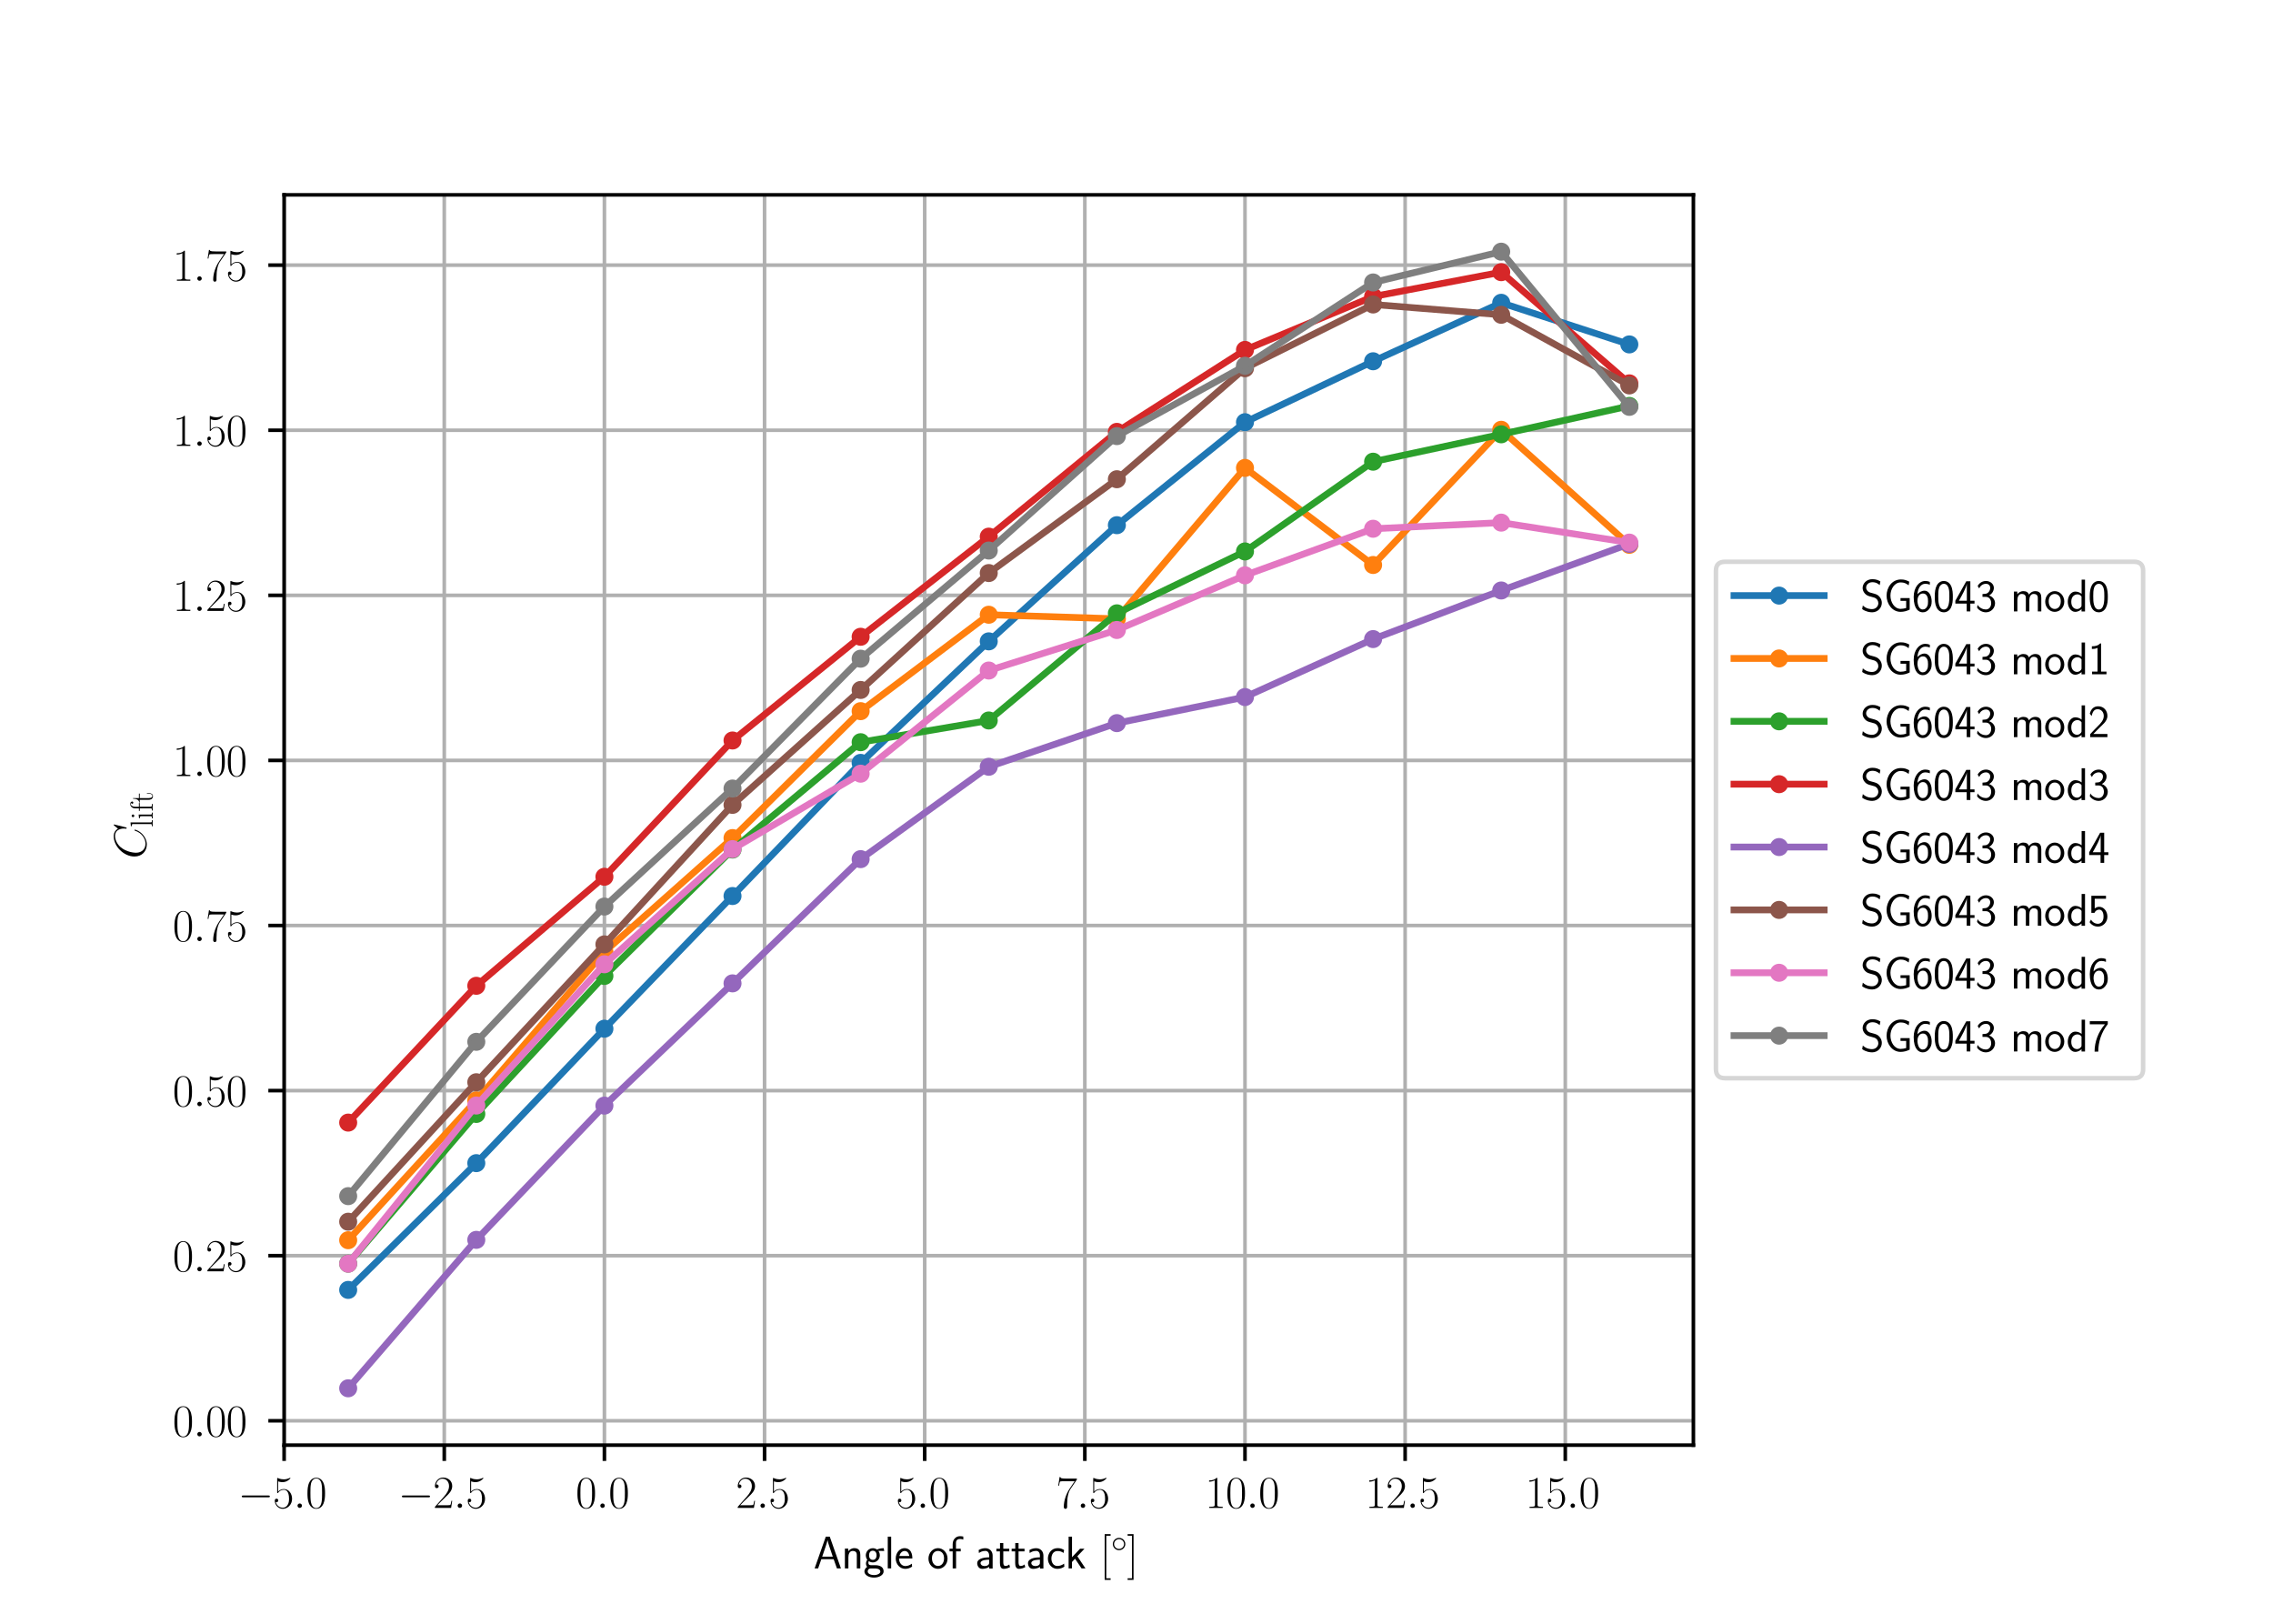 <?xml version="1.0" encoding="utf-8" standalone="no"?>
<!DOCTYPE svg PUBLIC "-//W3C//DTD SVG 1.1//EN"
  "http://www.w3.org/Graphics/SVG/1.1/DTD/svg11.dtd">
<svg xmlns:xlink="http://www.w3.org/1999/xlink" width="504pt" height="360pt" viewBox="0 0 504 360" xmlns="http://www.w3.org/2000/svg" version="1.1">
 <defs>
  <style type="text/css">*{stroke-linejoin: round; stroke-linecap: butt}</style>
 </defs>
 <g id="figure_1">
  <g id="patch_1">
   <path d="M 0 360 
L 504 360 
L 504 0 
L 0 0 
z
" style="fill: #ffffff"/>
  </g>
  <g id="axes_1">
   <g id="patch_2">
    <path d="M 63 320.4 
L 375.48 320.4 
L 375.48 43.2 
L 63 43.2 
z
" style="fill: #ffffff"/>
   </g>
   <g id="matplotlib.axis_1">
    <g id="xtick_1">
     <g id="line2d_1">
      <path d="M 63 320.4 
L 63 43.2 
" clip-path="url(#p1ff8ba2d10)" style="fill: none; stroke: #b0b0b0; stroke-width: 0.8; stroke-linecap: square"/>
     </g>
     <g id="line2d_2">
      <defs>
       <path id="m9c77353193" d="M 0 0 
L 0 3.5 
" style="stroke: #000000; stroke-width: 0.8"/>
      </defs>
      <g>
       <use xlink:href="#m9c77353193" x="63" y="320.4" style="stroke: #000000; stroke-width: 0.8"/>
      </g>
     </g>
     <g id="text_1">
      <!-- $\mathdefault{−5.0}$ -->
      <g transform="translate(52.761 334.318) scale(0.1 -0.1)">
       <defs>
        <path id="CMSY10-0" d="M 4218 1472 
C 4326 1472 4442 1472 4442 1600 
C 4442 1728 4326 1728 4218 1728 
L 755 1728 
C 646 1728 531 1728 531 1600 
C 531 1472 646 1472 755 1472 
L 4218 1472 
z
" transform="scale(0.016)"/>
        <path id="CMR17-35" d="M 730 3692 
C 794 3666 1056 3584 1325 3584 
C 1920 3584 2246 3911 2432 4100 
C 2432 4157 2432 4192 2394 4192 
C 2387 4192 2374 4192 2323 4163 
C 2099 4058 1837 3973 1517 3973 
C 1325 3973 1037 3999 723 4139 
C 653 4171 640 4171 634 4171 
C 602 4171 595 4164 595 4037 
L 595 2203 
C 595 2089 595 2057 659 2057 
C 691 2057 704 2070 736 2114 
C 941 2401 1222 2522 1542 2522 
C 1766 2522 2246 2382 2246 1289 
C 2246 1085 2246 715 2054 421 
C 1894 159 1645 25 1370 25 
C 947 25 518 320 403 814 
C 429 807 480 795 506 795 
C 589 795 749 840 749 1038 
C 749 1210 627 1280 506 1280 
C 358 1280 262 1190 262 1011 
C 262 454 704 -128 1382 -128 
C 2042 -128 2669 440 2669 1264 
C 2669 2030 2170 2624 1549 2624 
C 1222 2624 947 2503 730 2274 
L 730 3692 
z
" transform="scale(0.016)"/>
        <path id="CMMI12-3a" d="M 1178 307 
C 1178 492 1024 619 870 619 
C 685 619 557 466 557 313 
C 557 128 710 0 864 0 
C 1050 0 1178 153 1178 307 
z
" transform="scale(0.016)"/>
        <path id="CMR17-30" d="M 2688 2025 
C 2688 2416 2682 3080 2413 3591 
C 2176 4039 1798 4198 1466 4198 
C 1158 4198 768 4058 525 3597 
C 269 3118 243 2524 243 2025 
C 243 1661 250 1106 448 619 
C 723 -39 1216 -128 1466 -128 
C 1760 -128 2208 -7 2470 600 
C 2662 1042 2688 1559 2688 2025 
z
M 1466 -26 
C 1056 -26 813 325 723 812 
C 653 1188 653 1738 653 2096 
C 653 2588 653 2997 736 3387 
C 858 3929 1216 4096 1466 4096 
C 1728 4096 2067 3923 2189 3400 
C 2272 3036 2278 2607 2278 2096 
C 2278 1680 2278 1169 2202 792 
C 2067 95 1690 -26 1466 -26 
z
" transform="scale(0.016)"/>
       </defs>
       <use xlink:href="#CMSY10-0" transform="scale(0.996)"/>
       <use xlink:href="#CMR17-35" transform="translate(77.487 0) scale(0.996)"/>
       <use xlink:href="#CMMI12-3a" transform="translate(123.178 0) scale(0.996)"/>
       <use xlink:href="#CMR17-30" transform="translate(150.275 0) scale(0.996)"/>
      </g>
     </g>
    </g>
    <g id="xtick_2">
     <g id="line2d_3">
      <path d="M 98.509 320.4 
L 98.509 43.2 
" clip-path="url(#p1ff8ba2d10)" style="fill: none; stroke: #b0b0b0; stroke-width: 0.8; stroke-linecap: square"/>
     </g>
     <g id="line2d_4">
      <g>
       <use xlink:href="#m9c77353193" x="98.509" y="320.4" style="stroke: #000000; stroke-width: 0.8"/>
      </g>
     </g>
     <g id="text_2">
      <!-- $\mathdefault{−2.5}$ -->
      <g transform="translate(88.27 334.318) scale(0.1 -0.1)">
       <defs>
        <path id="CMR17-32" d="M 2669 989 
L 2554 989 
C 2490 536 2438 459 2413 420 
C 2381 369 1920 369 1830 369 
L 602 369 
C 832 619 1280 1072 1824 1597 
C 2214 1967 2669 2402 2669 3035 
C 2669 3790 2067 4224 1395 4224 
C 691 4224 262 3604 262 3030 
C 262 2780 448 2748 525 2748 
C 589 2748 781 2787 781 3010 
C 781 3207 614 3264 525 3264 
C 486 3264 448 3258 422 3245 
C 544 3790 915 4058 1306 4058 
C 1862 4058 2227 3617 2227 3035 
C 2227 2479 1901 2000 1536 1584 
L 262 146 
L 262 0 
L 2515 0 
L 2669 989 
z
" transform="scale(0.016)"/>
       </defs>
       <use xlink:href="#CMSY10-0" transform="scale(0.996)"/>
       <use xlink:href="#CMR17-32" transform="translate(77.487 0) scale(0.996)"/>
       <use xlink:href="#CMMI12-3a" transform="translate(123.178 0) scale(0.996)"/>
       <use xlink:href="#CMR17-35" transform="translate(150.275 0) scale(0.996)"/>
      </g>
     </g>
    </g>
    <g id="xtick_3">
     <g id="line2d_5">
      <path d="M 134.018 320.4 
L 134.018 43.2 
" clip-path="url(#p1ff8ba2d10)" style="fill: none; stroke: #b0b0b0; stroke-width: 0.8; stroke-linecap: square"/>
     </g>
     <g id="line2d_6">
      <g>
       <use xlink:href="#m9c77353193" x="134.018" y="320.4" style="stroke: #000000; stroke-width: 0.8"/>
      </g>
     </g>
     <g id="text_3">
      <!-- $\mathdefault{0.0}$ -->
      <g transform="translate(127.653 334.318) scale(0.1 -0.1)">
       <use xlink:href="#CMR17-30" transform="scale(0.996)"/>
       <use xlink:href="#CMMI12-3a" transform="translate(45.69 0) scale(0.996)"/>
       <use xlink:href="#CMR17-30" transform="translate(72.788 0) scale(0.996)"/>
      </g>
     </g>
    </g>
    <g id="xtick_4">
     <g id="line2d_7">
      <path d="M 169.527 320.4 
L 169.527 43.2 
" clip-path="url(#p1ff8ba2d10)" style="fill: none; stroke: #b0b0b0; stroke-width: 0.8; stroke-linecap: square"/>
     </g>
     <g id="line2d_8">
      <g>
       <use xlink:href="#m9c77353193" x="169.527" y="320.4" style="stroke: #000000; stroke-width: 0.8"/>
      </g>
     </g>
     <g id="text_4">
      <!-- $\mathdefault{2.5}$ -->
      <g transform="translate(163.162 334.318) scale(0.1 -0.1)">
       <use xlink:href="#CMR17-32" transform="scale(0.996)"/>
       <use xlink:href="#CMMI12-3a" transform="translate(45.69 0) scale(0.996)"/>
       <use xlink:href="#CMR17-35" transform="translate(72.788 0) scale(0.996)"/>
      </g>
     </g>
    </g>
    <g id="xtick_5">
     <g id="line2d_9">
      <path d="M 205.036 320.4 
L 205.036 43.2 
" clip-path="url(#p1ff8ba2d10)" style="fill: none; stroke: #b0b0b0; stroke-width: 0.8; stroke-linecap: square"/>
     </g>
     <g id="line2d_10">
      <g>
       <use xlink:href="#m9c77353193" x="205.036" y="320.4" style="stroke: #000000; stroke-width: 0.8"/>
      </g>
     </g>
     <g id="text_5">
      <!-- $\mathdefault{5.0}$ -->
      <g transform="translate(198.671 334.318) scale(0.1 -0.1)">
       <use xlink:href="#CMR17-35" transform="scale(0.996)"/>
       <use xlink:href="#CMMI12-3a" transform="translate(45.69 0) scale(0.996)"/>
       <use xlink:href="#CMR17-30" transform="translate(72.788 0) scale(0.996)"/>
      </g>
     </g>
    </g>
    <g id="xtick_6">
     <g id="line2d_11">
      <path d="M 240.545 320.4 
L 240.545 43.2 
" clip-path="url(#p1ff8ba2d10)" style="fill: none; stroke: #b0b0b0; stroke-width: 0.8; stroke-linecap: square"/>
     </g>
     <g id="line2d_12">
      <g>
       <use xlink:href="#m9c77353193" x="240.545" y="320.4" style="stroke: #000000; stroke-width: 0.8"/>
      </g>
     </g>
     <g id="text_6">
      <!-- $\mathdefault{7.5}$ -->
      <g transform="translate(234.18 334.318) scale(0.1 -0.1)">
       <defs>
        <path id="CMR17-37" d="M 2886 3941 
L 2886 4081 
L 1382 4081 
C 634 4081 621 4165 595 4288 
L 480 4288 
L 294 3094 
L 410 3094 
C 429 3215 474 3540 550 3661 
C 589 3712 1062 3712 1171 3712 
L 2579 3712 
L 1869 2661 
C 1395 1954 1069 999 1069 165 
C 1069 89 1069 -128 1299 -128 
C 1530 -128 1530 89 1530 171 
L 1530 465 
C 1530 1508 1709 2196 2003 2636 
L 2886 3941 
z
" transform="scale(0.016)"/>
       </defs>
       <use xlink:href="#CMR17-37" transform="scale(0.996)"/>
       <use xlink:href="#CMMI12-3a" transform="translate(45.69 0) scale(0.996)"/>
       <use xlink:href="#CMR17-35" transform="translate(72.788 0) scale(0.996)"/>
      </g>
     </g>
    </g>
    <g id="xtick_7">
     <g id="line2d_13">
      <path d="M 276.055 320.4 
L 276.055 43.2 
" clip-path="url(#p1ff8ba2d10)" style="fill: none; stroke: #b0b0b0; stroke-width: 0.8; stroke-linecap: square"/>
     </g>
     <g id="line2d_14">
      <g>
       <use xlink:href="#m9c77353193" x="276.055" y="320.4" style="stroke: #000000; stroke-width: 0.8"/>
      </g>
     </g>
     <g id="text_7">
      <!-- $\mathdefault{10.0}$ -->
      <g transform="translate(267.199 334.318) scale(0.1 -0.1)">
       <defs>
        <path id="CMR17-31" d="M 1702 4058 
C 1702 4192 1696 4192 1606 4192 
C 1357 3916 979 3827 621 3827 
C 602 3827 570 3827 563 3808 
C 557 3795 557 3782 557 3648 
C 755 3648 1088 3686 1344 3839 
L 1344 461 
C 1344 236 1331 160 781 160 
L 589 160 
L 589 0 
C 896 0 1216 0 1523 0 
C 1830 0 2150 0 2458 0 
L 2458 160 
L 2266 160 
C 1715 160 1702 230 1702 458 
L 1702 4058 
z
" transform="scale(0.016)"/>
       </defs>
       <use xlink:href="#CMR17-31" transform="scale(0.996)"/>
       <use xlink:href="#CMR17-30" transform="translate(45.69 0) scale(0.996)"/>
       <use xlink:href="#CMMI12-3a" transform="translate(91.381 0) scale(0.996)"/>
       <use xlink:href="#CMR17-30" transform="translate(118.478 0) scale(0.996)"/>
      </g>
     </g>
    </g>
    <g id="xtick_8">
     <g id="line2d_15">
      <path d="M 311.564 320.4 
L 311.564 43.2 
" clip-path="url(#p1ff8ba2d10)" style="fill: none; stroke: #b0b0b0; stroke-width: 0.8; stroke-linecap: square"/>
     </g>
     <g id="line2d_16">
      <g>
       <use xlink:href="#m9c77353193" x="311.564" y="320.4" style="stroke: #000000; stroke-width: 0.8"/>
      </g>
     </g>
     <g id="text_8">
      <!-- $\mathdefault{12.5}$ -->
      <g transform="translate(302.708 334.318) scale(0.1 -0.1)">
       <use xlink:href="#CMR17-31" transform="scale(0.996)"/>
       <use xlink:href="#CMR17-32" transform="translate(45.69 0) scale(0.996)"/>
       <use xlink:href="#CMMI12-3a" transform="translate(91.381 0) scale(0.996)"/>
       <use xlink:href="#CMR17-35" transform="translate(118.478 0) scale(0.996)"/>
      </g>
     </g>
    </g>
    <g id="xtick_9">
     <g id="line2d_17">
      <path d="M 347.073 320.4 
L 347.073 43.2 
" clip-path="url(#p1ff8ba2d10)" style="fill: none; stroke: #b0b0b0; stroke-width: 0.8; stroke-linecap: square"/>
     </g>
     <g id="line2d_18">
      <g>
       <use xlink:href="#m9c77353193" x="347.073" y="320.4" style="stroke: #000000; stroke-width: 0.8"/>
      </g>
     </g>
     <g id="text_9">
      <!-- $\mathdefault{15.0}$ -->
      <g transform="translate(338.217 334.318) scale(0.1 -0.1)">
       <use xlink:href="#CMR17-31" transform="scale(0.996)"/>
       <use xlink:href="#CMR17-35" transform="translate(45.69 0) scale(0.996)"/>
       <use xlink:href="#CMMI12-3a" transform="translate(91.381 0) scale(0.996)"/>
       <use xlink:href="#CMR17-30" transform="translate(118.478 0) scale(0.996)"/>
      </g>
     </g>
    </g>
    <g id="text_10">
     <!-- Angle of attack $[^\circ]$ -->
     <g transform="translate(180.365 347.728) scale(0.1 -0.1)">
      <defs>
       <path id="CMSS17-41" d="M 2272 4416 
L 1722 4416 
L 166 0 
L 653 0 
L 1101 1280 
L 2816 1280 
L 3270 0 
L 3827 0 
L 2272 4416 
z
M 2694 1637 
L 1222 1637 
C 1530 2528 1914 3638 1958 3925 
L 1965 3925 
C 2010 3663 2138 3281 2246 2956 
L 2694 1637 
z
" transform="scale(0.016)"/>
       <path id="CMSS17-6e" d="M 2618 1877 
C 2618 2283 2522 2816 1798 2816 
C 1389 2816 1120 2606 941 2389 
L 941 2758 
L 474 2758 
L 474 0 
L 960 0 
L 960 1559 
C 960 1964 1114 2428 1549 2428 
C 2112 2428 2131 2048 2131 1829 
L 2131 0 
L 2618 0 
L 2618 1877 
z
" transform="scale(0.016)"/>
       <path id="CMSS17-67" d="M 2848 2808 
C 2483 2808 2170 2738 1914 2617 
C 1702 2777 1485 2808 1338 2808 
C 781 2808 358 2349 358 1814 
C 358 1468 550 1207 563 1195 
C 448 1035 384 863 384 672 
C 384 448 474 289 544 200 
C 211 -3 166 -314 166 -435 
C 166 -898 749 -1280 1498 -1280 
C 2253 -1280 2835 -898 2835 -428 
C 2835 448 1856 448 1587 448 
L 1069 448 
C 973 448 717 448 717 791 
C 717 921 774 1004 781 1010 
C 877 940 1075 832 1338 832 
C 1869 832 2310 1278 2310 1827 
C 2310 2132 2170 2355 2112 2432 
L 2131 2432 
C 2150 2432 2419 2432 2515 2432 
C 2720 2432 2739 2429 2918 2419 
L 2848 2808 
z
M 1338 1182 
C 1120 1182 813 1315 813 1823 
C 813 2375 1165 2464 1331 2464 
C 1549 2464 1856 2331 1856 1823 
C 1856 1271 1504 1182 1338 1182 
z
M 1581 -10 
C 1734 -10 2381 -10 2381 -442 
C 2381 -714 1984 -929 1504 -929 
C 1018 -929 621 -720 621 -435 
C 621 -403 621 -10 1062 -10 
L 1581 -10 
z
" transform="scale(0.016)"/>
       <path id="CMSS17-6c" d="M 947 4416 
L 474 4416 
L 474 0 
L 947 0 
L 947 4416 
z
" transform="scale(0.016)"/>
       <path id="CMSS17-65" d="M 2502 1377 
C 2502 1590 2490 2003 2285 2345 
C 2061 2713 1696 2816 1421 2816 
C 755 2816 192 2188 192 1375 
C 192 582 774 -64 1510 -64 
C 1798 -64 2150 19 2470 248 
C 2470 274 2458 414 2451 420 
C 2451 433 2432 630 2432 656 
C 2125 407 1773 325 1517 325 
C 1107 325 666 667 646 1377 
L 2502 1377 
z
M 698 1728 
C 781 2084 1062 2421 1421 2421 
C 1517 2421 1965 2421 2080 1728 
L 698 1728 
z
" transform="scale(0.016)"/>
       <path id="CMSS17-6f" d="M 2829 1356 
C 2829 2176 2221 2816 1504 2816 
C 768 2816 173 2157 173 1356 
C 173 544 787 -64 1498 -64 
C 2227 -64 2829 563 2829 1356 
z
M 1504 337 
C 1050 337 659 709 659 1408 
C 659 2151 1114 2427 1498 2427 
C 1914 2427 2342 2126 2342 1408 
C 2342 683 1926 337 1504 337 
z
" transform="scale(0.016)"/>
       <path id="CMSS17-66" d="M 1075 2368 
L 1722 2368 
L 1722 2737 
L 1062 2737 
L 1062 3559 
C 1062 4014 1408 4092 1606 4092 
C 1670 4092 1850 4092 2080 4009 
L 2080 4429 
C 1933 4461 1754 4480 1613 4480 
C 1018 4480 602 3993 602 3359 
L 602 2737 
L 160 2737 
L 160 2368 
L 602 2368 
L 602 0 
L 1075 0 
L 1075 2368 
z
" transform="scale(0.016)"/>
       <path id="CMSS17-61" d="M 2406 1791 
C 2406 2392 1978 2808 1402 2808 
C 1120 2808 813 2757 461 2553 
L 499 2135 
C 659 2248 934 2432 1395 2432 
C 1722 2432 1920 2180 1920 1782 
L 1920 1536 
C 896 1536 256 1238 256 726 
C 256 461 416 -64 947 -64 
C 1043 -64 1562 -64 1933 217 
L 1933 -19 
L 2406 -19 
L 2406 1791 
z
M 1920 816 
C 1920 701 1920 548 1728 434 
C 1562 325 1350 325 1261 325 
C 941 325 723 511 723 744 
C 723 1211 1722 1211 1920 1211 
L 1920 816 
z
" transform="scale(0.016)"/>
       <path id="CMSS17-74" d="M 1069 2368 
L 1901 2368 
L 1901 2737 
L 1069 2737 
L 1069 3520 
L 614 3520 
L 614 2737 
L 109 2737 
L 109 2368 
L 602 2368 
L 602 749 
C 602 384 685 -64 1107 -64 
C 1427 -64 1722 25 2003 172 
L 1901 548 
C 1747 414 1562 337 1363 337 
C 1082 337 1069 696 1069 856 
L 1069 2368 
z
" transform="scale(0.016)"/>
       <path id="CMSS17-63" d="M 2464 2541 
C 2464 2585 2170 2714 2093 2739 
C 1882 2816 1613 2816 1542 2816 
C 710 2816 211 2093 211 1363 
C 211 595 768 -64 1517 -64 
C 1946 -64 2253 76 2502 242 
L 2464 664 
C 2189 453 1869 337 1523 337 
C 1024 337 698 774 698 1369 
C 698 1831 909 2414 1549 2414 
C 1901 2414 2099 2343 2394 2145 
L 2464 2541 
z
" transform="scale(0.016)"/>
       <path id="CMSS17-6b" d="M 1696 1688 
L 2688 2739 
L 2074 2739 
L 954 1554 
L 954 4416 
L 480 4416 
L 480 0 
L 947 0 
L 947 892 
L 1376 1344 
L 2278 0 
L 2822 0 
L 1696 1688 
z
" transform="scale(0.016)"/>
       <path id="CMR17-5b" d="M 1504 -1600 
L 1504 -1377 
L 902 -1377 
L 902 4544 
L 1504 4544 
L 1504 4767 
L 678 4767 
L 678 -1600 
L 1504 -1600 
z
" transform="scale(0.016)"/>
       <path id="CMSY10-e" d="M 2842 1600 
C 2842 2277 2272 2828 1600 2828 
C 909 2828 352 2264 352 1600 
C 352 930 909 372 1600 372 
C 2272 372 2842 923 2842 1600 
z
M 1600 628 
C 1043 628 608 1070 608 1600 
C 608 2130 1050 2572 1600 2572 
C 2131 2572 2586 2142 2586 1600 
C 2586 1058 2131 628 1600 628 
z
" transform="scale(0.016)"/>
       <path id="CMR17-5d" d="M 915 4767 
L 90 4767 
L 90 4544 
L 691 4544 
L 691 -1377 
L 90 -1377 
L 90 -1600 
L 915 -1600 
L 915 4767 
z
" transform="scale(0.016)"/>
      </defs>
      <use xlink:href="#CMSS17-41" transform="scale(0.996)"/>
      <use xlink:href="#CMSS17-6e" transform="translate(62.218 0) scale(0.996)"/>
      <use xlink:href="#CMSS17-67" transform="translate(110.423 0) scale(0.996)"/>
      <use xlink:href="#CMSS17-6c" transform="translate(157.266 0) scale(0.996)"/>
      <use xlink:href="#CMSS17-65" transform="translate(179.447 0) scale(0.996)"/>
      <use xlink:href="#CMSS17-6f" transform="translate(252.315 0) scale(0.996)"/>
      <use xlink:href="#CMSS17-66" transform="translate(299.159 0) scale(0.996)"/>
      <use xlink:href="#CMSS17-61" transform="translate(359.014 0) scale(0.996)"/>
      <use xlink:href="#CMSS17-74" transform="translate(403.936 0) scale(0.996)"/>
      <use xlink:href="#CMSS17-74" transform="translate(437.768 0) scale(0.996)"/>
      <use xlink:href="#CMSS17-61" transform="translate(471.6 0) scale(0.996)"/>
      <use xlink:href="#CMSS17-63" transform="translate(516.521 0) scale(0.996)"/>
      <use xlink:href="#CMSS17-6b" transform="translate(558.16 0) scale(0.996)"/>
      <use xlink:href="#CMR17-5b" transform="translate(634.992 0) scale(0.996)"/>
      <use xlink:href="#CMSY10-e" transform="translate(659.863 36.154) scale(0.697)"/>
      <use xlink:href="#CMR17-5d" transform="translate(695.23 0) scale(0.996)"/>
     </g>
    </g>
   </g>
   <g id="matplotlib.axis_2">
    <g id="ytick_1">
     <g id="line2d_19">
      <path d="M 63 315.001 
L 375.48 315.001 
" clip-path="url(#p1ff8ba2d10)" style="fill: none; stroke: #b0b0b0; stroke-width: 0.8; stroke-linecap: square"/>
     </g>
     <g id="line2d_20">
      <defs>
       <path id="m9ec9be5e18" d="M 0 0 
L -3.5 0 
" style="stroke: #000000; stroke-width: 0.8"/>
      </defs>
      <g>
       <use xlink:href="#m9ec9be5e18" x="63" y="315.001" style="stroke: #000000; stroke-width: 0.8"/>
      </g>
     </g>
     <g id="text_11">
      <!-- $\mathdefault{0.00}$ -->
      <g transform="translate(38.289 318.461) scale(0.1 -0.1)">
       <use xlink:href="#CMR17-30" transform="scale(0.996)"/>
       <use xlink:href="#CMMI12-3a" transform="translate(45.69 0) scale(0.996)"/>
       <use xlink:href="#CMR17-30" transform="translate(72.788 0) scale(0.996)"/>
       <use xlink:href="#CMR17-30" transform="translate(118.478 0) scale(0.996)"/>
      </g>
     </g>
    </g>
    <g id="ytick_2">
     <g id="line2d_21">
      <path d="M 63 278.399 
L 375.48 278.399 
" clip-path="url(#p1ff8ba2d10)" style="fill: none; stroke: #b0b0b0; stroke-width: 0.8; stroke-linecap: square"/>
     </g>
     <g id="line2d_22">
      <g>
       <use xlink:href="#m9ec9be5e18" x="63" y="278.399" style="stroke: #000000; stroke-width: 0.8"/>
      </g>
     </g>
     <g id="text_12">
      <!-- $\mathdefault{0.25}$ -->
      <g transform="translate(38.289 281.858) scale(0.1 -0.1)">
       <use xlink:href="#CMR17-30" transform="scale(0.996)"/>
       <use xlink:href="#CMMI12-3a" transform="translate(45.69 0) scale(0.996)"/>
       <use xlink:href="#CMR17-32" transform="translate(72.788 0) scale(0.996)"/>
       <use xlink:href="#CMR17-35" transform="translate(118.478 0) scale(0.996)"/>
      </g>
     </g>
    </g>
    <g id="ytick_3">
     <g id="line2d_23">
      <path d="M 63 241.797 
L 375.48 241.797 
" clip-path="url(#p1ff8ba2d10)" style="fill: none; stroke: #b0b0b0; stroke-width: 0.8; stroke-linecap: square"/>
     </g>
     <g id="line2d_24">
      <g>
       <use xlink:href="#m9ec9be5e18" x="63" y="241.797" style="stroke: #000000; stroke-width: 0.8"/>
      </g>
     </g>
     <g id="text_13">
      <!-- $\mathdefault{0.50}$ -->
      <g transform="translate(38.289 245.256) scale(0.1 -0.1)">
       <use xlink:href="#CMR17-30" transform="scale(0.996)"/>
       <use xlink:href="#CMMI12-3a" transform="translate(45.69 0) scale(0.996)"/>
       <use xlink:href="#CMR17-35" transform="translate(72.788 0) scale(0.996)"/>
       <use xlink:href="#CMR17-30" transform="translate(118.478 0) scale(0.996)"/>
      </g>
     </g>
    </g>
    <g id="ytick_4">
     <g id="line2d_25">
      <path d="M 63 205.195 
L 375.48 205.195 
" clip-path="url(#p1ff8ba2d10)" style="fill: none; stroke: #b0b0b0; stroke-width: 0.8; stroke-linecap: square"/>
     </g>
     <g id="line2d_26">
      <g>
       <use xlink:href="#m9ec9be5e18" x="63" y="205.195" style="stroke: #000000; stroke-width: 0.8"/>
      </g>
     </g>
     <g id="text_14">
      <!-- $\mathdefault{0.75}$ -->
      <g transform="translate(38.289 208.654) scale(0.1 -0.1)">
       <use xlink:href="#CMR17-30" transform="scale(0.996)"/>
       <use xlink:href="#CMMI12-3a" transform="translate(45.69 0) scale(0.996)"/>
       <use xlink:href="#CMR17-37" transform="translate(72.788 0) scale(0.996)"/>
       <use xlink:href="#CMR17-35" transform="translate(118.478 0) scale(0.996)"/>
      </g>
     </g>
    </g>
    <g id="ytick_5">
     <g id="line2d_27">
      <path d="M 63 168.593 
L 375.48 168.593 
" clip-path="url(#p1ff8ba2d10)" style="fill: none; stroke: #b0b0b0; stroke-width: 0.8; stroke-linecap: square"/>
     </g>
     <g id="line2d_28">
      <g>
       <use xlink:href="#m9ec9be5e18" x="63" y="168.593" style="stroke: #000000; stroke-width: 0.8"/>
      </g>
     </g>
     <g id="text_15">
      <!-- $\mathdefault{1.00}$ -->
      <g transform="translate(38.289 172.052) scale(0.1 -0.1)">
       <use xlink:href="#CMR17-31" transform="scale(0.996)"/>
       <use xlink:href="#CMMI12-3a" transform="translate(45.69 0) scale(0.996)"/>
       <use xlink:href="#CMR17-30" transform="translate(72.788 0) scale(0.996)"/>
       <use xlink:href="#CMR17-30" transform="translate(118.478 0) scale(0.996)"/>
      </g>
     </g>
    </g>
    <g id="ytick_6">
     <g id="line2d_29">
      <path d="M 63 131.991 
L 375.48 131.991 
" clip-path="url(#p1ff8ba2d10)" style="fill: none; stroke: #b0b0b0; stroke-width: 0.8; stroke-linecap: square"/>
     </g>
     <g id="line2d_30">
      <g>
       <use xlink:href="#m9ec9be5e18" x="63" y="131.991" style="stroke: #000000; stroke-width: 0.8"/>
      </g>
     </g>
     <g id="text_16">
      <!-- $\mathdefault{1.25}$ -->
      <g transform="translate(38.289 135.45) scale(0.1 -0.1)">
       <use xlink:href="#CMR17-31" transform="scale(0.996)"/>
       <use xlink:href="#CMMI12-3a" transform="translate(45.69 0) scale(0.996)"/>
       <use xlink:href="#CMR17-32" transform="translate(72.788 0) scale(0.996)"/>
       <use xlink:href="#CMR17-35" transform="translate(118.478 0) scale(0.996)"/>
      </g>
     </g>
    </g>
    <g id="ytick_7">
     <g id="line2d_31">
      <path d="M 63 95.389 
L 375.48 95.389 
" clip-path="url(#p1ff8ba2d10)" style="fill: none; stroke: #b0b0b0; stroke-width: 0.8; stroke-linecap: square"/>
     </g>
     <g id="line2d_32">
      <g>
       <use xlink:href="#m9ec9be5e18" x="63" y="95.389" style="stroke: #000000; stroke-width: 0.8"/>
      </g>
     </g>
     <g id="text_17">
      <!-- $\mathdefault{1.50}$ -->
      <g transform="translate(38.289 98.848) scale(0.1 -0.1)">
       <use xlink:href="#CMR17-31" transform="scale(0.996)"/>
       <use xlink:href="#CMMI12-3a" transform="translate(45.69 0) scale(0.996)"/>
       <use xlink:href="#CMR17-35" transform="translate(72.788 0) scale(0.996)"/>
       <use xlink:href="#CMR17-30" transform="translate(118.478 0) scale(0.996)"/>
      </g>
     </g>
    </g>
    <g id="ytick_8">
     <g id="line2d_33">
      <path d="M 63 58.786 
L 375.48 58.786 
" clip-path="url(#p1ff8ba2d10)" style="fill: none; stroke: #b0b0b0; stroke-width: 0.8; stroke-linecap: square"/>
     </g>
     <g id="line2d_34">
      <g>
       <use xlink:href="#m9ec9be5e18" x="63" y="58.786" style="stroke: #000000; stroke-width: 0.8"/>
      </g>
     </g>
     <g id="text_18">
      <!-- $\mathdefault{1.75}$ -->
      <g transform="translate(38.289 62.246) scale(0.1 -0.1)">
       <use xlink:href="#CMR17-31" transform="scale(0.996)"/>
       <use xlink:href="#CMMI12-3a" transform="translate(45.69 0) scale(0.996)"/>
       <use xlink:href="#CMR17-37" transform="translate(72.788 0) scale(0.996)"/>
       <use xlink:href="#CMR17-35" transform="translate(118.478 0) scale(0.996)"/>
      </g>
     </g>
    </g>
    <g id="text_19">
     <!-- $C_\mathrm{lift}$ -->
     <g transform="translate(32.351 190.407) rotate(-90) scale(0.1 -0.1)">
      <defs>
       <path id="CMMI12-43" d="M 4781 4423 
C 4781 4480 4736 4480 4723 4480 
C 4710 4480 4685 4480 4634 4416 
L 4192 3882 
C 3968 4264 3616 4480 3136 4480 
C 1754 4480 320 3088 320 1595 
C 320 533 1069 -128 2003 -128 
C 2515 -128 2963 88 3334 400 
C 3891 863 4058 1481 4058 1531 
C 4058 1588 4006 1588 3987 1588 
C 3930 1588 3923 1550 3910 1524 
C 3616 534 2752 57 2112 57 
C 1434 57 845 489 845 1391 
C 845 1595 909 2700 1632 3532 
C 1984 3939 2586 4295 3194 4295 
C 3898 4295 4211 3717 4211 3068 
C 4211 2903 4192 2764 4192 2738 
C 4192 2681 4256 2681 4275 2681 
C 4346 2681 4352 2687 4378 2801 
L 4781 4423 
z
" transform="scale(0.016)"/>
       <path id="CMR17-6c" d="M 979 4396 
L 218 4326 
L 218 4160 
C 595 4160 653 4122 653 3817 
L 653 426 
C 653 184 627 153 218 153 
L 218 -13 
C 371 0 653 0 813 0 
C 979 0 1261 0 1414 -13 
L 1414 153 
C 1005 153 979 178 979 426 
L 979 4396 
z
" transform="scale(0.016)"/>
       <path id="CMR17-69" d="M 992 3909 
C 992 4049 877 4170 730 4170 
C 589 4170 467 4056 467 3909 
C 467 3769 582 3648 730 3648 
C 870 3648 992 3763 992 3909 
z
M 243 2706 
L 243 2541 
C 602 2541 653 2502 653 2197 
L 653 427 
C 653 184 627 153 218 153 
L 218 -13 
C 371 0 646 0 806 0 
C 960 0 1222 0 1370 -13 
L 1370 153 
C 992 153 979 191 979 420 
L 979 2776 
L 243 2706 
z
" transform="scale(0.016)"/>
       <path id="CMR17-66" d="M 979 2560 
L 1709 2560 
L 1709 2725 
L 966 2725 
L 966 3494 
C 966 4022 1235 4352 1510 4352 
C 1594 4352 1690 4327 1754 4282 
C 1702 4269 1568 4225 1568 4067 
C 1568 3901 1696 3850 1786 3850 
C 1875 3850 2003 3901 2003 4067 
C 2003 4308 1773 4454 1517 4454 
C 1152 4454 653 4156 653 3481 
L 653 2725 
L 141 2725 
L 141 2560 
L 653 2560 
L 653 427 
C 653 184 627 153 218 153 
L 218 -13 
C 371 0 666 0 832 0 
C 1018 0 1344 0 1517 -13 
L 1517 153 
C 1056 153 979 153 979 439 
L 979 2560 
z
" transform="scale(0.016)"/>
       <path id="CMR17-74" d="M 966 2560 
L 1862 2560 
L 1862 2725 
L 966 2725 
L 966 3904 
L 851 3904 
C 838 3245 614 2668 70 2668 
L 70 2560 
L 627 2560 
L 627 771 
C 627 650 627 -64 1370 -64 
C 1747 -64 1965 306 1965 777 
L 1965 1140 
L 1850 1140 
L 1850 783 
C 1850 344 1677 51 1408 51 
C 1222 51 966 178 966 758 
L 966 2560 
z
" transform="scale(0.016)"/>
      </defs>
      <use xlink:href="#CMMI12-43" transform="scale(0.996)"/>
      <use xlink:href="#CMR17-6c" transform="translate(69.792 -14.944) scale(0.697)"/>
      <use xlink:href="#CMR17-69" transform="translate(87.202 -14.944) scale(0.697)"/>
      <use xlink:href="#CMR17-66" transform="translate(104.611 -14.944) scale(0.697)"/>
      <use xlink:href="#CMR17-74" transform="translate(123.843 -14.944) scale(0.697)"/>
     </g>
    </g>
   </g>
   <g id="line2d_35">
    <path d="M 77.204 285.986 
L 105.611 257.881 
L 134.018 228.077 
L 162.425 198.657 
L 190.833 169.137 
L 219.24 142.196 
L 247.647 116.439 
L 276.055 93.607 
L 304.462 80.098 
L 332.869 67.132 
L 361.276 76.361 
" clip-path="url(#p1ff8ba2d10)" style="fill: none; stroke: #1f77b4; stroke-width: 1.5; stroke-linecap: square"/>
    <defs>
     <path id="ma9c559019d" d="M 0 1.5 
C 0.398 1.5 0.779 1.342 1.061 1.061 
C 1.342 0.779 1.5 0.398 1.5 0 
C 1.5 -0.398 1.342 -0.779 1.061 -1.061 
C 0.779 -1.342 0.398 -1.5 0 -1.5 
C -0.398 -1.5 -0.779 -1.342 -1.061 -1.061 
C -1.342 -0.779 -1.5 -0.398 -1.5 0 
C -1.5 0.398 -1.342 0.779 -1.061 1.061 
C -0.779 1.342 -0.398 1.5 0 1.5 
z
" style="stroke: #1f77b4"/>
    </defs>
    <g clip-path="url(#p1ff8ba2d10)">
     <use xlink:href="#ma9c559019d" x="77.204" y="285.986" style="fill: #1f77b4; stroke: #1f77b4"/>
     <use xlink:href="#ma9c559019d" x="105.611" y="257.881" style="fill: #1f77b4; stroke: #1f77b4"/>
     <use xlink:href="#ma9c559019d" x="134.018" y="228.077" style="fill: #1f77b4; stroke: #1f77b4"/>
     <use xlink:href="#ma9c559019d" x="162.425" y="198.657" style="fill: #1f77b4; stroke: #1f77b4"/>
     <use xlink:href="#ma9c559019d" x="190.833" y="169.137" style="fill: #1f77b4; stroke: #1f77b4"/>
     <use xlink:href="#ma9c559019d" x="219.24" y="142.196" style="fill: #1f77b4; stroke: #1f77b4"/>
     <use xlink:href="#ma9c559019d" x="247.647" y="116.439" style="fill: #1f77b4; stroke: #1f77b4"/>
     <use xlink:href="#ma9c559019d" x="276.055" y="93.607" style="fill: #1f77b4; stroke: #1f77b4"/>
     <use xlink:href="#ma9c559019d" x="304.462" y="80.098" style="fill: #1f77b4; stroke: #1f77b4"/>
     <use xlink:href="#ma9c559019d" x="332.869" y="67.132" style="fill: #1f77b4; stroke: #1f77b4"/>
     <use xlink:href="#ma9c559019d" x="361.276" y="76.361" style="fill: #1f77b4; stroke: #1f77b4"/>
    </g>
   </g>
   <g id="line2d_36">
    <path d="M 77.204 274.967 
L 105.611 243.968 
L 134.018 211.048 
L 162.425 185.808 
L 190.833 157.67 
L 219.24 136.295 
L 247.647 137.198 
L 276.055 103.741 
L 304.462 125.263 
L 332.869 95.292 
L 361.276 120.788 
" clip-path="url(#p1ff8ba2d10)" style="fill: none; stroke: #ff7f0e; stroke-width: 1.5; stroke-linecap: square"/>
    <defs>
     <path id="m29235bdfd3" d="M 0 1.5 
C 0.398 1.5 0.779 1.342 1.061 1.061 
C 1.342 0.779 1.5 0.398 1.5 0 
C 1.5 -0.398 1.342 -0.779 1.061 -1.061 
C 0.779 -1.342 0.398 -1.5 0 -1.5 
C -0.398 -1.5 -0.779 -1.342 -1.061 -1.061 
C -1.342 -0.779 -1.5 -0.398 -1.5 0 
C -1.5 0.398 -1.342 0.779 -1.061 1.061 
C -0.779 1.342 -0.398 1.5 0 1.5 
z
" style="stroke: #ff7f0e"/>
    </defs>
    <g clip-path="url(#p1ff8ba2d10)">
     <use xlink:href="#m29235bdfd3" x="77.204" y="274.967" style="fill: #ff7f0e; stroke: #ff7f0e"/>
     <use xlink:href="#m29235bdfd3" x="105.611" y="243.968" style="fill: #ff7f0e; stroke: #ff7f0e"/>
     <use xlink:href="#m29235bdfd3" x="134.018" y="211.048" style="fill: #ff7f0e; stroke: #ff7f0e"/>
     <use xlink:href="#m29235bdfd3" x="162.425" y="185.808" style="fill: #ff7f0e; stroke: #ff7f0e"/>
     <use xlink:href="#m29235bdfd3" x="190.833" y="157.67" style="fill: #ff7f0e; stroke: #ff7f0e"/>
     <use xlink:href="#m29235bdfd3" x="219.24" y="136.295" style="fill: #ff7f0e; stroke: #ff7f0e"/>
     <use xlink:href="#m29235bdfd3" x="247.647" y="137.198" style="fill: #ff7f0e; stroke: #ff7f0e"/>
     <use xlink:href="#m29235bdfd3" x="276.055" y="103.741" style="fill: #ff7f0e; stroke: #ff7f0e"/>
     <use xlink:href="#m29235bdfd3" x="304.462" y="125.263" style="fill: #ff7f0e; stroke: #ff7f0e"/>
     <use xlink:href="#m29235bdfd3" x="332.869" y="95.292" style="fill: #ff7f0e; stroke: #ff7f0e"/>
     <use xlink:href="#m29235bdfd3" x="361.276" y="120.788" style="fill: #ff7f0e; stroke: #ff7f0e"/>
    </g>
   </g>
   <g id="line2d_37">
    <path d="M 77.204 280.166 
L 105.611 246.974 
L 134.018 216.378 
L 162.425 188.357 
L 190.833 164.555 
L 219.24 159.739 
L 247.647 135.981 
L 276.055 122.26 
L 304.462 102.363 
L 332.869 96.29 
L 361.276 90.003 
" clip-path="url(#p1ff8ba2d10)" style="fill: none; stroke: #2ca02c; stroke-width: 1.5; stroke-linecap: square"/>
    <defs>
     <path id="mcd342cedbc" d="M 0 1.5 
C 0.398 1.5 0.779 1.342 1.061 1.061 
C 1.342 0.779 1.5 0.398 1.5 0 
C 1.5 -0.398 1.342 -0.779 1.061 -1.061 
C 0.779 -1.342 0.398 -1.5 0 -1.5 
C -0.398 -1.5 -0.779 -1.342 -1.061 -1.061 
C -1.342 -0.779 -1.5 -0.398 -1.5 0 
C -1.5 0.398 -1.342 0.779 -1.061 1.061 
C -0.779 1.342 -0.398 1.5 0 1.5 
z
" style="stroke: #2ca02c"/>
    </defs>
    <g clip-path="url(#p1ff8ba2d10)">
     <use xlink:href="#mcd342cedbc" x="77.204" y="280.166" style="fill: #2ca02c; stroke: #2ca02c"/>
     <use xlink:href="#mcd342cedbc" x="105.611" y="246.974" style="fill: #2ca02c; stroke: #2ca02c"/>
     <use xlink:href="#mcd342cedbc" x="134.018" y="216.378" style="fill: #2ca02c; stroke: #2ca02c"/>
     <use xlink:href="#mcd342cedbc" x="162.425" y="188.357" style="fill: #2ca02c; stroke: #2ca02c"/>
     <use xlink:href="#mcd342cedbc" x="190.833" y="164.555" style="fill: #2ca02c; stroke: #2ca02c"/>
     <use xlink:href="#mcd342cedbc" x="219.24" y="159.739" style="fill: #2ca02c; stroke: #2ca02c"/>
     <use xlink:href="#mcd342cedbc" x="247.647" y="135.981" style="fill: #2ca02c; stroke: #2ca02c"/>
     <use xlink:href="#mcd342cedbc" x="276.055" y="122.26" style="fill: #2ca02c; stroke: #2ca02c"/>
     <use xlink:href="#mcd342cedbc" x="304.462" y="102.363" style="fill: #2ca02c; stroke: #2ca02c"/>
     <use xlink:href="#mcd342cedbc" x="332.869" y="96.29" style="fill: #2ca02c; stroke: #2ca02c"/>
     <use xlink:href="#mcd342cedbc" x="361.276" y="90.003" style="fill: #2ca02c; stroke: #2ca02c"/>
    </g>
   </g>
   <g id="line2d_38">
    <path d="M 77.204 248.891 
L 105.611 218.561 
L 134.018 194.391 
L 162.425 164.174 
L 190.833 141.179 
L 219.24 118.981 
L 247.647 95.748 
L 276.055 77.579 
L 304.462 65.754 
L 332.869 60.342 
L 361.276 84.997 
" clip-path="url(#p1ff8ba2d10)" style="fill: none; stroke: #d62728; stroke-width: 1.5; stroke-linecap: square"/>
    <defs>
     <path id="m8004e5b267" d="M 0 1.5 
C 0.398 1.5 0.779 1.342 1.061 1.061 
C 1.342 0.779 1.5 0.398 1.5 0 
C 1.5 -0.398 1.342 -0.779 1.061 -1.061 
C 0.779 -1.342 0.398 -1.5 0 -1.5 
C -0.398 -1.5 -0.779 -1.342 -1.061 -1.061 
C -1.342 -0.779 -1.5 -0.398 -1.5 0 
C -1.5 0.398 -1.342 0.779 -1.061 1.061 
C -0.779 1.342 -0.398 1.5 0 1.5 
z
" style="stroke: #d62728"/>
    </defs>
    <g clip-path="url(#p1ff8ba2d10)">
     <use xlink:href="#m8004e5b267" x="77.204" y="248.891" style="fill: #d62728; stroke: #d62728"/>
     <use xlink:href="#m8004e5b267" x="105.611" y="218.561" style="fill: #d62728; stroke: #d62728"/>
     <use xlink:href="#m8004e5b267" x="134.018" y="194.391" style="fill: #d62728; stroke: #d62728"/>
     <use xlink:href="#m8004e5b267" x="162.425" y="164.174" style="fill: #d62728; stroke: #d62728"/>
     <use xlink:href="#m8004e5b267" x="190.833" y="141.179" style="fill: #d62728; stroke: #d62728"/>
     <use xlink:href="#m8004e5b267" x="219.24" y="118.981" style="fill: #d62728; stroke: #d62728"/>
     <use xlink:href="#m8004e5b267" x="247.647" y="95.748" style="fill: #d62728; stroke: #d62728"/>
     <use xlink:href="#m8004e5b267" x="276.055" y="77.579" style="fill: #d62728; stroke: #d62728"/>
     <use xlink:href="#m8004e5b267" x="304.462" y="65.754" style="fill: #d62728; stroke: #d62728"/>
     <use xlink:href="#m8004e5b267" x="332.869" y="60.342" style="fill: #d62728; stroke: #d62728"/>
     <use xlink:href="#m8004e5b267" x="361.276" y="84.997" style="fill: #d62728; stroke: #d62728"/>
    </g>
   </g>
   <g id="line2d_39">
    <path d="M 77.204 307.8 
L 105.611 274.889 
L 134.018 245.128 
L 162.425 218.021 
L 190.833 190.48 
L 219.24 170 
L 247.647 160.325 
L 276.055 154.545 
L 304.462 141.692 
L 332.869 130.916 
L 361.276 120.595 
" clip-path="url(#p1ff8ba2d10)" style="fill: none; stroke: #9467bd; stroke-width: 1.5; stroke-linecap: square"/>
    <defs>
     <path id="mda16fc464b" d="M 0 1.5 
C 0.398 1.5 0.779 1.342 1.061 1.061 
C 1.342 0.779 1.5 0.398 1.5 0 
C 1.5 -0.398 1.342 -0.779 1.061 -1.061 
C 0.779 -1.342 0.398 -1.5 0 -1.5 
C -0.398 -1.5 -0.779 -1.342 -1.061 -1.061 
C -1.342 -0.779 -1.5 -0.398 -1.5 0 
C -1.5 0.398 -1.342 0.779 -1.061 1.061 
C -0.779 1.342 -0.398 1.5 0 1.5 
z
" style="stroke: #9467bd"/>
    </defs>
    <g clip-path="url(#p1ff8ba2d10)">
     <use xlink:href="#mda16fc464b" x="77.204" y="307.8" style="fill: #9467bd; stroke: #9467bd"/>
     <use xlink:href="#mda16fc464b" x="105.611" y="274.889" style="fill: #9467bd; stroke: #9467bd"/>
     <use xlink:href="#mda16fc464b" x="134.018" y="245.128" style="fill: #9467bd; stroke: #9467bd"/>
     <use xlink:href="#mda16fc464b" x="162.425" y="218.021" style="fill: #9467bd; stroke: #9467bd"/>
     <use xlink:href="#mda16fc464b" x="190.833" y="190.48" style="fill: #9467bd; stroke: #9467bd"/>
     <use xlink:href="#mda16fc464b" x="219.24" y="170" style="fill: #9467bd; stroke: #9467bd"/>
     <use xlink:href="#mda16fc464b" x="247.647" y="160.325" style="fill: #9467bd; stroke: #9467bd"/>
     <use xlink:href="#mda16fc464b" x="276.055" y="154.545" style="fill: #9467bd; stroke: #9467bd"/>
     <use xlink:href="#mda16fc464b" x="304.462" y="141.692" style="fill: #9467bd; stroke: #9467bd"/>
     <use xlink:href="#mda16fc464b" x="332.869" y="130.916" style="fill: #9467bd; stroke: #9467bd"/>
     <use xlink:href="#mda16fc464b" x="361.276" y="120.595" style="fill: #9467bd; stroke: #9467bd"/>
    </g>
   </g>
   <g id="line2d_40">
    <path d="M 77.204 270.865 
L 105.611 239.944 
L 134.018 209.381 
L 162.425 178.45 
L 190.833 152.97 
L 219.24 127.053 
L 247.647 106.252 
L 276.055 81.643 
L 304.462 67.507 
L 332.869 69.792 
L 361.276 85.453 
" clip-path="url(#p1ff8ba2d10)" style="fill: none; stroke: #8c564b; stroke-width: 1.5; stroke-linecap: square"/>
    <defs>
     <path id="m43755a4dd1" d="M 0 1.5 
C 0.398 1.5 0.779 1.342 1.061 1.061 
C 1.342 0.779 1.5 0.398 1.5 0 
C 1.5 -0.398 1.342 -0.779 1.061 -1.061 
C 0.779 -1.342 0.398 -1.5 0 -1.5 
C -0.398 -1.5 -0.779 -1.342 -1.061 -1.061 
C -1.342 -0.779 -1.5 -0.398 -1.5 0 
C -1.5 0.398 -1.342 0.779 -1.061 1.061 
C -0.779 1.342 -0.398 1.5 0 1.5 
z
" style="stroke: #8c564b"/>
    </defs>
    <g clip-path="url(#p1ff8ba2d10)">
     <use xlink:href="#m43755a4dd1" x="77.204" y="270.865" style="fill: #8c564b; stroke: #8c564b"/>
     <use xlink:href="#m43755a4dd1" x="105.611" y="239.944" style="fill: #8c564b; stroke: #8c564b"/>
     <use xlink:href="#m43755a4dd1" x="134.018" y="209.381" style="fill: #8c564b; stroke: #8c564b"/>
     <use xlink:href="#m43755a4dd1" x="162.425" y="178.45" style="fill: #8c564b; stroke: #8c564b"/>
     <use xlink:href="#m43755a4dd1" x="190.833" y="152.97" style="fill: #8c564b; stroke: #8c564b"/>
     <use xlink:href="#m43755a4dd1" x="219.24" y="127.053" style="fill: #8c564b; stroke: #8c564b"/>
     <use xlink:href="#m43755a4dd1" x="247.647" y="106.252" style="fill: #8c564b; stroke: #8c564b"/>
     <use xlink:href="#m43755a4dd1" x="276.055" y="81.643" style="fill: #8c564b; stroke: #8c564b"/>
     <use xlink:href="#m43755a4dd1" x="304.462" y="67.507" style="fill: #8c564b; stroke: #8c564b"/>
     <use xlink:href="#m43755a4dd1" x="332.869" y="69.792" style="fill: #8c564b; stroke: #8c564b"/>
     <use xlink:href="#m43755a4dd1" x="361.276" y="85.453" style="fill: #8c564b; stroke: #8c564b"/>
    </g>
   </g>
   <g id="line2d_41">
    <path d="M 77.204 280.183 
L 105.611 245.106 
L 134.018 213.787 
L 162.425 188.26 
L 190.833 171.534 
L 219.24 148.663 
L 247.647 139.677 
L 276.055 127.554 
L 304.462 117.229 
L 332.869 115.872 
L 361.276 120.299 
" clip-path="url(#p1ff8ba2d10)" style="fill: none; stroke: #e377c2; stroke-width: 1.5; stroke-linecap: square"/>
    <defs>
     <path id="md2c63f8947" d="M 0 1.5 
C 0.398 1.5 0.779 1.342 1.061 1.061 
C 1.342 0.779 1.5 0.398 1.5 0 
C 1.5 -0.398 1.342 -0.779 1.061 -1.061 
C 0.779 -1.342 0.398 -1.5 0 -1.5 
C -0.398 -1.5 -0.779 -1.342 -1.061 -1.061 
C -1.342 -0.779 -1.5 -0.398 -1.5 0 
C -1.5 0.398 -1.342 0.779 -1.061 1.061 
C -0.779 1.342 -0.398 1.5 0 1.5 
z
" style="stroke: #e377c2"/>
    </defs>
    <g clip-path="url(#p1ff8ba2d10)">
     <use xlink:href="#md2c63f8947" x="77.204" y="280.183" style="fill: #e377c2; stroke: #e377c2"/>
     <use xlink:href="#md2c63f8947" x="105.611" y="245.106" style="fill: #e377c2; stroke: #e377c2"/>
     <use xlink:href="#md2c63f8947" x="134.018" y="213.787" style="fill: #e377c2; stroke: #e377c2"/>
     <use xlink:href="#md2c63f8947" x="162.425" y="188.26" style="fill: #e377c2; stroke: #e377c2"/>
     <use xlink:href="#md2c63f8947" x="190.833" y="171.534" style="fill: #e377c2; stroke: #e377c2"/>
     <use xlink:href="#md2c63f8947" x="219.24" y="148.663" style="fill: #e377c2; stroke: #e377c2"/>
     <use xlink:href="#md2c63f8947" x="247.647" y="139.677" style="fill: #e377c2; stroke: #e377c2"/>
     <use xlink:href="#md2c63f8947" x="276.055" y="127.554" style="fill: #e377c2; stroke: #e377c2"/>
     <use xlink:href="#md2c63f8947" x="304.462" y="117.229" style="fill: #e377c2; stroke: #e377c2"/>
     <use xlink:href="#md2c63f8947" x="332.869" y="115.872" style="fill: #e377c2; stroke: #e377c2"/>
     <use xlink:href="#md2c63f8947" x="361.276" y="120.299" style="fill: #e377c2; stroke: #e377c2"/>
    </g>
   </g>
   <g id="line2d_42">
    <path d="M 77.204 265.197 
L 105.611 230.982 
L 134.018 200.994 
L 162.425 174.825 
L 190.833 146.039 
L 219.24 122.061 
L 247.647 96.689 
L 276.055 81.095 
L 304.462 62.626 
L 332.869 55.8 
L 361.276 90.204 
" clip-path="url(#p1ff8ba2d10)" style="fill: none; stroke: #7f7f7f; stroke-width: 1.5; stroke-linecap: square"/>
    <defs>
     <path id="ma17a75d37f" d="M 0 1.5 
C 0.398 1.5 0.779 1.342 1.061 1.061 
C 1.342 0.779 1.5 0.398 1.5 0 
C 1.5 -0.398 1.342 -0.779 1.061 -1.061 
C 0.779 -1.342 0.398 -1.5 0 -1.5 
C -0.398 -1.5 -0.779 -1.342 -1.061 -1.061 
C -1.342 -0.779 -1.5 -0.398 -1.5 0 
C -1.5 0.398 -1.342 0.779 -1.061 1.061 
C -0.779 1.342 -0.398 1.5 0 1.5 
z
" style="stroke: #7f7f7f"/>
    </defs>
    <g clip-path="url(#p1ff8ba2d10)">
     <use xlink:href="#ma17a75d37f" x="77.204" y="265.197" style="fill: #7f7f7f; stroke: #7f7f7f"/>
     <use xlink:href="#ma17a75d37f" x="105.611" y="230.982" style="fill: #7f7f7f; stroke: #7f7f7f"/>
     <use xlink:href="#ma17a75d37f" x="134.018" y="200.994" style="fill: #7f7f7f; stroke: #7f7f7f"/>
     <use xlink:href="#ma17a75d37f" x="162.425" y="174.825" style="fill: #7f7f7f; stroke: #7f7f7f"/>
     <use xlink:href="#ma17a75d37f" x="190.833" y="146.039" style="fill: #7f7f7f; stroke: #7f7f7f"/>
     <use xlink:href="#ma17a75d37f" x="219.24" y="122.061" style="fill: #7f7f7f; stroke: #7f7f7f"/>
     <use xlink:href="#ma17a75d37f" x="247.647" y="96.689" style="fill: #7f7f7f; stroke: #7f7f7f"/>
     <use xlink:href="#ma17a75d37f" x="276.055" y="81.095" style="fill: #7f7f7f; stroke: #7f7f7f"/>
     <use xlink:href="#ma17a75d37f" x="304.462" y="62.626" style="fill: #7f7f7f; stroke: #7f7f7f"/>
     <use xlink:href="#ma17a75d37f" x="332.869" y="55.8" style="fill: #7f7f7f; stroke: #7f7f7f"/>
     <use xlink:href="#ma17a75d37f" x="361.276" y="90.204" style="fill: #7f7f7f; stroke: #7f7f7f"/>
    </g>
   </g>
   <g id="patch_3">
    <path d="M 63 320.4 
L 63 43.2 
" style="fill: none; stroke: #000000; stroke-width: 0.8; stroke-linejoin: miter; stroke-linecap: square"/>
   </g>
   <g id="patch_4">
    <path d="M 375.48 320.4 
L 375.48 43.2 
" style="fill: none; stroke: #000000; stroke-width: 0.8; stroke-linejoin: miter; stroke-linecap: square"/>
   </g>
   <g id="patch_5">
    <path d="M 63 320.4 
L 375.48 320.4 
" style="fill: none; stroke: #000000; stroke-width: 0.8; stroke-linejoin: miter; stroke-linecap: square"/>
   </g>
   <g id="patch_6">
    <path d="M 63 43.2 
L 375.48 43.2 
" style="fill: none; stroke: #000000; stroke-width: 0.8; stroke-linejoin: miter; stroke-linecap: square"/>
   </g>
   <g id="legend_1">
    <g id="patch_7">
     <path d="M 382.48 239.049 
L 473.204 239.049 
Q 475.204 239.049 475.204 237.049 
L 475.204 126.551 
Q 475.204 124.551 473.204 124.551 
L 382.48 124.551 
Q 380.48 124.551 380.48 126.551 
L 380.48 237.049 
Q 380.48 239.049 382.48 239.049 
z
" style="fill: #ffffff; opacity: 0.8; stroke: #cccccc; stroke-linejoin: miter"/>
    </g>
    <g id="line2d_43">
     <path d="M 384.48 132.051 
L 394.48 132.051 
L 404.48 132.051 
" style="fill: none; stroke: #1f77b4; stroke-width: 1.5; stroke-linecap: square"/>
     <g>
      <use xlink:href="#ma9c559019d" x="394.48" y="132.051" style="fill: #1f77b4; stroke: #1f77b4"/>
     </g>
    </g>
    <g id="text_20">
     <!-- SG6043 mod0 -->
     <g transform="translate(412.48 135.551) scale(0.1 -0.1)">
      <defs>
       <path id="CMSS17-53" d="M 2797 4169 
C 2515 4334 2208 4480 1690 4480 
C 864 4480 333 3879 333 3266 
C 333 3025 403 2753 653 2475 
C 902 2196 1184 2121 1542 2033 
C 1690 1994 1939 1924 1984 1906 
C 2342 1767 2515 1444 2515 1140 
C 2515 742 2202 318 1645 318 
C 1453 318 890 318 358 819 
L 269 318 
C 794 -64 1363 -128 1651 -128 
C 2438 -128 3002 488 3002 1186 
C 3002 1440 2925 1763 2656 2061 
C 2394 2347 2163 2410 1638 2549 
C 1338 2626 1146 2677 986 2873 
C 877 3013 819 3146 819 3317 
C 819 3673 1126 4060 1690 4060 
C 1971 4060 2336 4002 2707 3660 
L 2797 4169 
z
" transform="scale(0.016)"/>
       <path id="CMSS17-47" d="M 3610 1856 
L 2336 1856 
L 2336 1461 
L 3123 1461 
L 3123 471 
C 2874 401 2618 350 2362 350 
C 1466 350 934 1301 934 2200 
C 934 3095 1491 4032 2362 4032 
C 2854 4032 3130 3881 3469 3627 
L 3552 4134 
C 3130 4351 2867 4440 2387 4440 
C 1146 4440 397 3324 397 2182 
C 397 1090 1152 -64 2349 -64 
C 2797 -64 3213 51 3610 248 
L 3610 1856 
z
" transform="scale(0.016)"/>
       <path id="CMSS17-36" d="M 2496 4101 
C 2227 4210 2035 4229 1856 4229 
C 1024 4229 250 3368 250 2006 
C 250 265 986 -128 1510 -128 
C 1798 -128 2086 -39 2362 280 
C 2643 617 2752 898 2752 1389 
C 2752 2179 2362 2880 1779 2880 
C 1357 2880 992 2657 768 2376 
C 832 3258 1254 3840 1862 3840 
C 2029 3840 2246 3816 2496 3710 
L 2496 4101 
z
M 774 1369 
C 774 1420 774 1452 781 1548 
C 781 2045 1069 2491 1536 2491 
C 1837 2491 1990 2332 2106 2135 
C 2240 1886 2246 1650 2246 1388 
C 2246 1140 2246 891 2099 637 
C 1978 439 1818 267 1510 267 
C 902 267 800 1114 774 1369 
z
" transform="scale(0.016)"/>
       <path id="CMSS17-30" d="M 2758 2044 
C 2758 2405 2752 3077 2490 3596 
C 2227 4096 1805 4229 1504 4229 
C 1069 4229 698 3975 506 3570 
C 301 3146 243 2709 243 2044 
C 243 1589 262 1031 493 543 
C 755 5 1197 -128 1498 -128 
C 1894 -128 2278 81 2496 518 
C 2720 974 2758 1474 2758 2044 
z
M 1498 261 
C 1011 261 864 811 819 995 
C 742 1310 730 1614 730 2114 
C 730 2506 730 2948 851 3297 
C 998 3701 1254 3840 1498 3840 
C 1971 3840 2125 3372 2176 3208 
C 2272 2873 2272 2481 2272 2114 
C 2272 1526 2272 261 1498 261 
z
" transform="scale(0.016)"/>
       <path id="CMSS17-34" d="M 2253 1088 
L 2835 1088 
L 2835 1477 
L 2253 1477 
L 2253 4192 
L 1690 4192 
L 166 1477 
L 166 1088 
L 1747 1088 
L 1747 0 
L 2253 0 
L 2253 1088 
z
M 659 1477 
C 1030 2127 1766 3439 1766 3885 
L 1766 1477 
L 659 1477 
z
" transform="scale(0.016)"/>
       <path id="CMSS17-33" d="M 1005 2025 
L 1440 2025 
C 2042 2025 2214 1507 2214 1146 
C 2214 653 1933 267 1472 267 
C 1114 267 608 444 320 912 
C 275 691 275 678 250 526 
C 550 88 1037 -128 1485 -128 
C 2214 -128 2752 473 2752 1138 
C 2752 1638 2400 2057 1920 2215 
C 2304 2424 2586 2816 2586 3273 
C 2586 3805 2093 4229 1491 4229 
C 941 4229 512 3892 333 3530 
C 378 3468 493 3284 550 3189 
C 691 3562 1056 3840 1485 3840 
C 1843 3840 2080 3607 2080 3271 
C 2080 2923 1856 2543 1478 2455 
C 1453 2455 1056 2417 1005 2411 
L 1005 2025 
z
" transform="scale(0.016)"/>
       <path id="CMSS17-6d" d="M 4288 1877 
C 4288 2308 4179 2816 3462 2816 
C 2982 2816 2694 2516 2566 2331 
C 2451 2670 2182 2816 1798 2816 
C 1363 2816 1088 2568 941 2389 
L 941 2758 
L 474 2758 
L 474 0 
L 960 0 
L 960 1559 
C 960 1939 1101 2428 1555 2428 
C 2138 2428 2138 2016 2138 1829 
L 2138 0 
L 2624 0 
L 2624 1559 
C 2624 1939 2765 2428 3219 2428 
C 3802 2428 3802 2016 3802 1829 
L 3802 0 
L 4288 0 
L 4288 1877 
z
" transform="scale(0.016)"/>
       <path id="CMSS17-64" d="M 2611 4416 
L 2138 4416 
L 2138 2438 
C 1939 2603 1613 2756 1254 2756 
C 672 2756 211 2131 211 1347 
C 211 562 666 -64 1235 -64 
C 1677 -64 1971 172 2125 306 
L 2125 -13 
L 2611 -13 
L 2611 4416 
z
M 2125 836 
C 2125 747 2125 653 1926 482 
C 1798 375 1645 325 1498 325 
C 1152 325 698 576 698 1340 
C 698 2134 1210 2368 1562 2368 
C 1798 2368 1990 2254 2125 2065 
L 2125 836 
z
" transform="scale(0.016)"/>
      </defs>
      <use xlink:href="#CMSS17-53" transform="scale(0.996)"/>
      <use xlink:href="#CMSS17-47" transform="translate(52.049 0) scale(0.996)"/>
      <use xlink:href="#CMSS17-36" transform="translate(114.507 0) scale(0.996)"/>
      <use xlink:href="#CMSS17-30" transform="translate(161.35 0) scale(0.996)"/>
      <use xlink:href="#CMSS17-34" transform="translate(208.194 0) scale(0.996)"/>
      <use xlink:href="#CMSS17-33" transform="translate(255.038 0) scale(0.996)"/>
      <use xlink:href="#CMSS17-6d" transform="translate(333.11 0) scale(0.996)"/>
      <use xlink:href="#CMSS17-6f" transform="translate(407.34 0) scale(0.996)"/>
      <use xlink:href="#CMSS17-64" transform="translate(456.786 0) scale(0.996)"/>
      <use xlink:href="#CMSS17-30" transform="translate(504.991 0) scale(0.996)"/>
     </g>
    </g>
    <g id="line2d_44">
     <path d="M 384.48 145.988 
L 394.48 145.988 
L 404.48 145.988 
" style="fill: none; stroke: #ff7f0e; stroke-width: 1.5; stroke-linecap: square"/>
     <g>
      <use xlink:href="#m29235bdfd3" x="394.48" y="145.988" style="fill: #ff7f0e; stroke: #ff7f0e"/>
     </g>
    </g>
    <g id="text_21">
     <!-- SG6043 mod1 -->
     <g transform="translate(412.48 149.488) scale(0.1 -0.1)">
      <defs>
       <path id="CMSS17-31" d="M 1818 4288 
L 1696 4288 
C 1350 3940 947 3890 538 3890 
L 538 3520 
C 723 3520 1024 3520 1325 3667 
L 1325 369 
L 570 369 
L 570 0 
L 2573 0 
L 2573 369 
L 1818 369 
L 1818 4288 
z
" transform="scale(0.016)"/>
      </defs>
      <use xlink:href="#CMSS17-53" transform="scale(0.996)"/>
      <use xlink:href="#CMSS17-47" transform="translate(52.049 0) scale(0.996)"/>
      <use xlink:href="#CMSS17-36" transform="translate(114.507 0) scale(0.996)"/>
      <use xlink:href="#CMSS17-30" transform="translate(161.35 0) scale(0.996)"/>
      <use xlink:href="#CMSS17-34" transform="translate(208.194 0) scale(0.996)"/>
      <use xlink:href="#CMSS17-33" transform="translate(255.038 0) scale(0.996)"/>
      <use xlink:href="#CMSS17-6d" transform="translate(333.11 0) scale(0.996)"/>
      <use xlink:href="#CMSS17-6f" transform="translate(407.34 0) scale(0.996)"/>
      <use xlink:href="#CMSS17-64" transform="translate(456.786 0) scale(0.996)"/>
      <use xlink:href="#CMSS17-31" transform="translate(504.991 0) scale(0.996)"/>
     </g>
    </g>
    <g id="line2d_45">
     <path d="M 384.48 159.926 
L 394.48 159.926 
L 404.48 159.926 
" style="fill: none; stroke: #2ca02c; stroke-width: 1.5; stroke-linecap: square"/>
     <g>
      <use xlink:href="#mcd342cedbc" x="394.48" y="159.926" style="fill: #2ca02c; stroke: #2ca02c"/>
     </g>
    </g>
    <g id="text_22">
     <!-- SG6043 mod2 -->
     <g transform="translate(412.48 163.426) scale(0.1 -0.1)">
      <defs>
       <path id="CMSS17-32" d="M 1651 1357 
C 1830 1541 2099 1764 2285 1987 
C 2464 2204 2701 2511 2701 2957 
C 2701 3657 2227 4288 1421 4288 
C 787 4288 422 3893 250 3274 
L 499 2929 
C 640 3510 838 3880 1338 3880 
C 1888 3880 2195 3433 2195 2942 
C 2195 2355 1747 1901 1408 1563 
C 1030 1187 659 804 301 408 
L 301 0 
L 2701 0 
L 2701 433 
L 1613 433 
C 1536 433 1459 433 1382 433 
L 742 433 
L 742 439 
L 1651 1357 
z
" transform="scale(0.016)"/>
      </defs>
      <use xlink:href="#CMSS17-53" transform="scale(0.996)"/>
      <use xlink:href="#CMSS17-47" transform="translate(52.049 0) scale(0.996)"/>
      <use xlink:href="#CMSS17-36" transform="translate(114.507 0) scale(0.996)"/>
      <use xlink:href="#CMSS17-30" transform="translate(161.35 0) scale(0.996)"/>
      <use xlink:href="#CMSS17-34" transform="translate(208.194 0) scale(0.996)"/>
      <use xlink:href="#CMSS17-33" transform="translate(255.038 0) scale(0.996)"/>
      <use xlink:href="#CMSS17-6d" transform="translate(333.11 0) scale(0.996)"/>
      <use xlink:href="#CMSS17-6f" transform="translate(407.34 0) scale(0.996)"/>
      <use xlink:href="#CMSS17-64" transform="translate(456.786 0) scale(0.996)"/>
      <use xlink:href="#CMSS17-32" transform="translate(504.991 0) scale(0.996)"/>
     </g>
    </g>
    <g id="line2d_46">
     <path d="M 384.48 173.863 
L 394.48 173.863 
L 404.48 173.863 
" style="fill: none; stroke: #d62728; stroke-width: 1.5; stroke-linecap: square"/>
     <g>
      <use xlink:href="#m8004e5b267" x="394.48" y="173.863" style="fill: #d62728; stroke: #d62728"/>
     </g>
    </g>
    <g id="text_23">
     <!-- SG6043 mod3 -->
     <g transform="translate(412.48 177.363) scale(0.1 -0.1)">
      <use xlink:href="#CMSS17-53" transform="scale(0.996)"/>
      <use xlink:href="#CMSS17-47" transform="translate(52.049 0) scale(0.996)"/>
      <use xlink:href="#CMSS17-36" transform="translate(114.507 0) scale(0.996)"/>
      <use xlink:href="#CMSS17-30" transform="translate(161.35 0) scale(0.996)"/>
      <use xlink:href="#CMSS17-34" transform="translate(208.194 0) scale(0.996)"/>
      <use xlink:href="#CMSS17-33" transform="translate(255.038 0) scale(0.996)"/>
      <use xlink:href="#CMSS17-6d" transform="translate(333.11 0) scale(0.996)"/>
      <use xlink:href="#CMSS17-6f" transform="translate(407.34 0) scale(0.996)"/>
      <use xlink:href="#CMSS17-64" transform="translate(456.786 0) scale(0.996)"/>
      <use xlink:href="#CMSS17-33" transform="translate(504.991 0) scale(0.996)"/>
     </g>
    </g>
    <g id="line2d_47">
     <path d="M 384.48 187.8 
L 394.48 187.8 
L 404.48 187.8 
" style="fill: none; stroke: #9467bd; stroke-width: 1.5; stroke-linecap: square"/>
     <g>
      <use xlink:href="#mda16fc464b" x="394.48" y="187.8" style="fill: #9467bd; stroke: #9467bd"/>
     </g>
    </g>
    <g id="text_24">
     <!-- SG6043 mod4 -->
     <g transform="translate(412.48 191.3) scale(0.1 -0.1)">
      <use xlink:href="#CMSS17-53" transform="scale(0.996)"/>
      <use xlink:href="#CMSS17-47" transform="translate(52.049 0) scale(0.996)"/>
      <use xlink:href="#CMSS17-36" transform="translate(114.507 0) scale(0.996)"/>
      <use xlink:href="#CMSS17-30" transform="translate(161.35 0) scale(0.996)"/>
      <use xlink:href="#CMSS17-34" transform="translate(208.194 0) scale(0.996)"/>
      <use xlink:href="#CMSS17-33" transform="translate(255.038 0) scale(0.996)"/>
      <use xlink:href="#CMSS17-6d" transform="translate(333.11 0) scale(0.996)"/>
      <use xlink:href="#CMSS17-6f" transform="translate(407.34 0) scale(0.996)"/>
      <use xlink:href="#CMSS17-64" transform="translate(456.786 0) scale(0.996)"/>
      <use xlink:href="#CMSS17-34" transform="translate(504.991 0) scale(0.996)"/>
     </g>
    </g>
    <g id="line2d_48">
     <path d="M 384.48 201.737 
L 394.48 201.737 
L 404.48 201.737 
" style="fill: none; stroke: #8c564b; stroke-width: 1.5; stroke-linecap: square"/>
     <g>
      <use xlink:href="#m43755a4dd1" x="394.48" y="201.737" style="fill: #8c564b; stroke: #8c564b"/>
     </g>
    </g>
    <g id="text_25">
     <!-- SG6043 mod5 -->
     <g transform="translate(412.48 205.237) scale(0.1 -0.1)">
      <defs>
       <path id="CMSS17-35" d="M 934 3752 
L 2502 3752 
L 2502 4160 
L 467 4160 
L 467 1781 
L 896 1781 
C 1011 2046 1248 2240 1555 2240 
C 1843 2240 2163 1989 2163 1266 
C 2163 493 1709 267 1376 267 
C 966 267 589 512 422 851 
L 218 499 
C 512 49 992 -128 1376 -128 
C 2118 -128 2701 497 2701 1253 
C 2701 2030 2182 2629 1562 2629 
C 1338 2629 1120 2553 934 2399 
L 934 3752 
z
" transform="scale(0.016)"/>
      </defs>
      <use xlink:href="#CMSS17-53" transform="scale(0.996)"/>
      <use xlink:href="#CMSS17-47" transform="translate(52.049 0) scale(0.996)"/>
      <use xlink:href="#CMSS17-36" transform="translate(114.507 0) scale(0.996)"/>
      <use xlink:href="#CMSS17-30" transform="translate(161.35 0) scale(0.996)"/>
      <use xlink:href="#CMSS17-34" transform="translate(208.194 0) scale(0.996)"/>
      <use xlink:href="#CMSS17-33" transform="translate(255.038 0) scale(0.996)"/>
      <use xlink:href="#CMSS17-6d" transform="translate(333.11 0) scale(0.996)"/>
      <use xlink:href="#CMSS17-6f" transform="translate(407.34 0) scale(0.996)"/>
      <use xlink:href="#CMSS17-64" transform="translate(456.786 0) scale(0.996)"/>
      <use xlink:href="#CMSS17-35" transform="translate(504.991 0) scale(0.996)"/>
     </g>
    </g>
    <g id="line2d_49">
     <path d="M 384.48 215.674 
L 394.48 215.674 
L 404.48 215.674 
" style="fill: none; stroke: #e377c2; stroke-width: 1.5; stroke-linecap: square"/>
     <g>
      <use xlink:href="#md2c63f8947" x="394.48" y="215.674" style="fill: #e377c2; stroke: #e377c2"/>
     </g>
    </g>
    <g id="text_26">
     <!-- SG6043 mod6 -->
     <g transform="translate(412.48 219.174) scale(0.1 -0.1)">
      <use xlink:href="#CMSS17-53" transform="scale(0.996)"/>
      <use xlink:href="#CMSS17-47" transform="translate(52.049 0) scale(0.996)"/>
      <use xlink:href="#CMSS17-36" transform="translate(114.507 0) scale(0.996)"/>
      <use xlink:href="#CMSS17-30" transform="translate(161.35 0) scale(0.996)"/>
      <use xlink:href="#CMSS17-34" transform="translate(208.194 0) scale(0.996)"/>
      <use xlink:href="#CMSS17-33" transform="translate(255.038 0) scale(0.996)"/>
      <use xlink:href="#CMSS17-6d" transform="translate(333.11 0) scale(0.996)"/>
      <use xlink:href="#CMSS17-6f" transform="translate(407.34 0) scale(0.996)"/>
      <use xlink:href="#CMSS17-64" transform="translate(456.786 0) scale(0.996)"/>
      <use xlink:href="#CMSS17-36" transform="translate(504.991 0) scale(0.996)"/>
     </g>
    </g>
    <g id="line2d_50">
     <path d="M 384.48 229.612 
L 394.48 229.612 
L 404.48 229.612 
" style="fill: none; stroke: #7f7f7f; stroke-width: 1.5; stroke-linecap: square"/>
     <g>
      <use xlink:href="#ma17a75d37f" x="394.48" y="229.612" style="fill: #7f7f7f; stroke: #7f7f7f"/>
     </g>
    </g>
    <g id="text_27">
     <!-- SG6043 mod7 -->
     <g transform="translate(412.48 233.112) scale(0.1 -0.1)">
      <defs>
       <path id="CMSS17-37" d="M 1389 3776 
C 1466 3776 1542 3776 1619 3776 
L 2355 3776 
C 1440 2711 915 1365 915 -32 
L 1427 -32 
C 1427 1323 1875 2696 2752 3795 
L 2752 4209 
L 250 4209 
L 250 3776 
L 1389 3776 
z
" transform="scale(0.016)"/>
      </defs>
      <use xlink:href="#CMSS17-53" transform="scale(0.996)"/>
      <use xlink:href="#CMSS17-47" transform="translate(52.049 0) scale(0.996)"/>
      <use xlink:href="#CMSS17-36" transform="translate(114.507 0) scale(0.996)"/>
      <use xlink:href="#CMSS17-30" transform="translate(161.35 0) scale(0.996)"/>
      <use xlink:href="#CMSS17-34" transform="translate(208.194 0) scale(0.996)"/>
      <use xlink:href="#CMSS17-33" transform="translate(255.038 0) scale(0.996)"/>
      <use xlink:href="#CMSS17-6d" transform="translate(333.11 0) scale(0.996)"/>
      <use xlink:href="#CMSS17-6f" transform="translate(407.34 0) scale(0.996)"/>
      <use xlink:href="#CMSS17-64" transform="translate(456.786 0) scale(0.996)"/>
      <use xlink:href="#CMSS17-37" transform="translate(504.991 0) scale(0.996)"/>
     </g>
    </g>
   </g>
  </g>
 </g>
 <defs>
  <clipPath id="p1ff8ba2d10">
   <rect x="63" y="43.2" width="312.48" height="277.2"/>
  </clipPath>
 </defs>
</svg>
